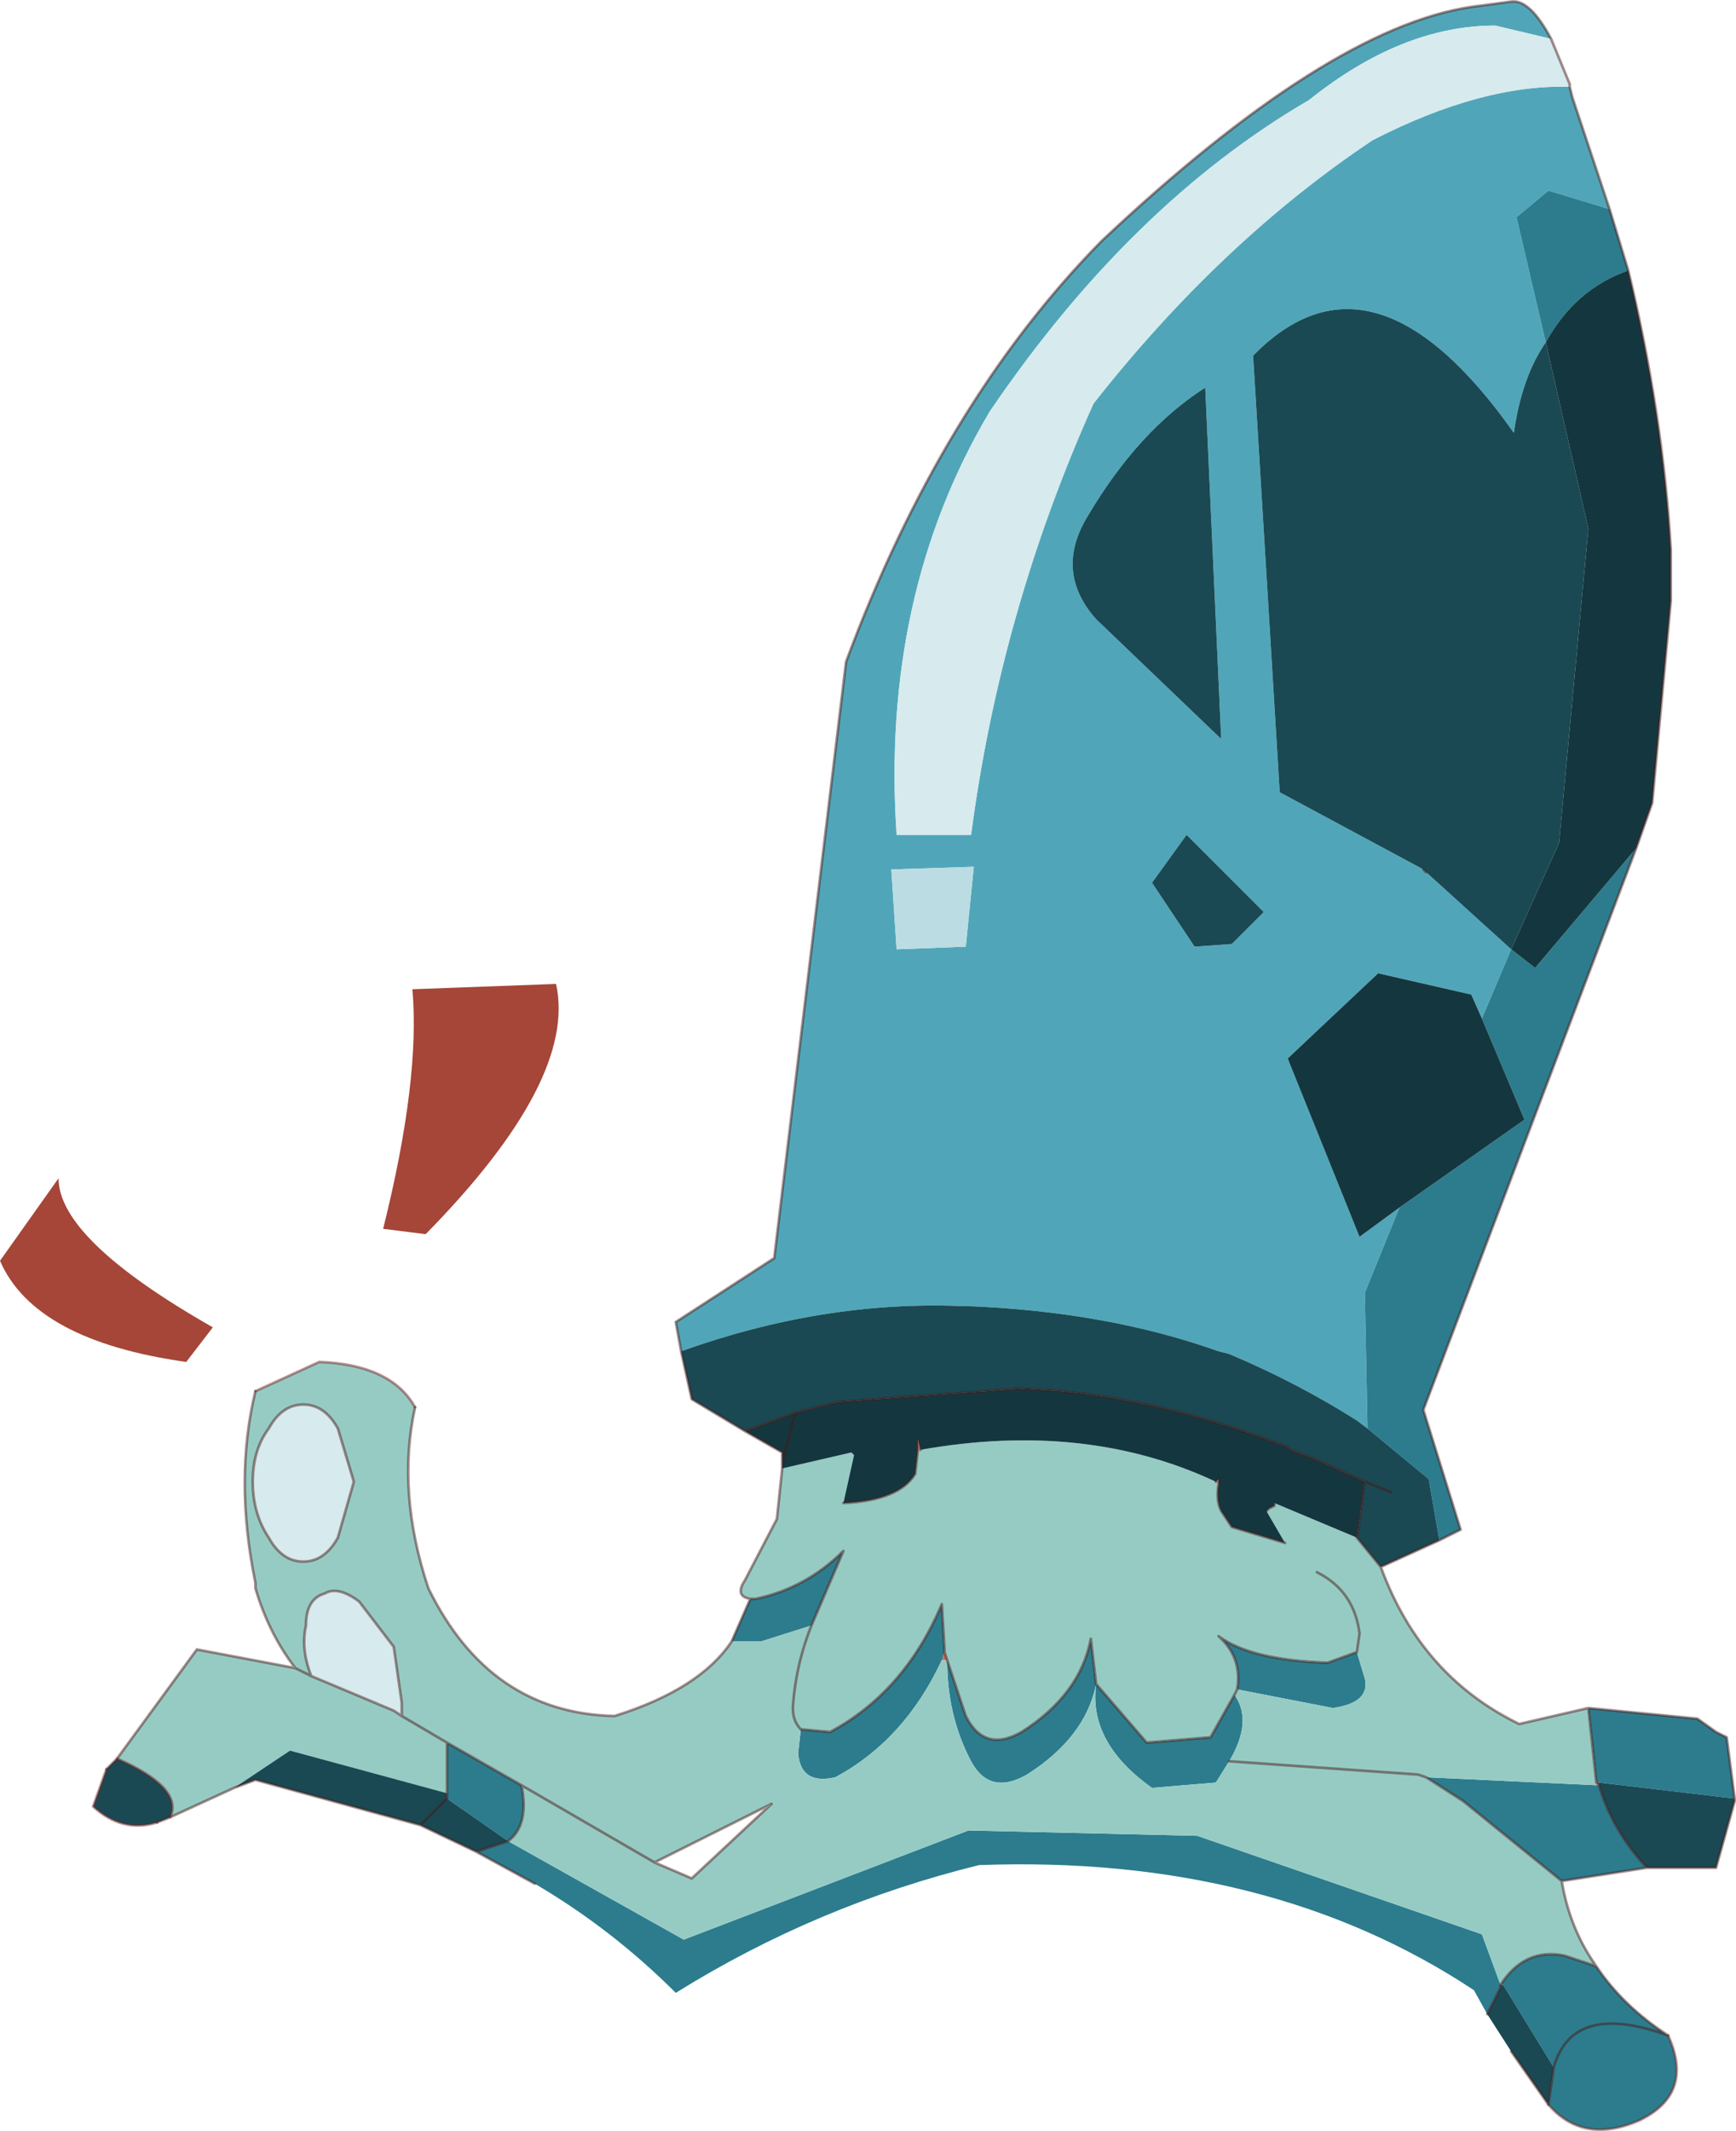 <svg viewBox="0 0 32.625 40.022" xmlns="http://www.w3.org/2000/svg" xmlns:xlink="http://www.w3.org/1999/xlink"><use transform="translate(0 .03)" width="32.6" height="39.95" xlink:href="#a"/><defs><g id="a"><path d="M29.5 1.55v.05-.05" fill="#edc2c0" fill-rule="evenodd"/><path d="M14.7 27.55v-.1.1" fill="#96382c" fill-rule="evenodd"/><path d="M30.05 33.45v.05l-.05-.05h.05m-1.8 3.8-.05.05v-.05h.05" fill="#702421" fill-rule="evenodd"/><path d="M17.25 27.2V27l.05.2h-.05m5.6.6.05-.05v.1l-.05-.05M30 33.5v-.05l.05.05H30m-1.8 3.75v.05-.05" fill="#e3a89f" fill-rule="evenodd"/><path d="m17.75 31 .05.15h-.1l.05-.15" fill="#cf6c5a" fill-rule="evenodd"/><path d="M22.9 27.8v.05-.05" fill="#b7ffff" fill-rule="evenodd"/><path d="m12.8 25.35-.1-.55 1.85-1.2 1.35-11.2q1.8-4.85 4.8-7.9 4.25-4 6.95-4.4l.75-.1q.35-.05.75.7L28.1.45q-1.75 0-3.5 1.4-3.35 1.95-6 5.85-2.05 3.45-1.75 7.95h1.4q.55-4.2 2.3-8.1 2.4-3.05 5.25-4.95 2.05-1.05 3.7-1l.05.2.7 2.1-1.15-.35-.6.5.55 2.35q-.45.65-.6 1.7-2.65-3.75-4.9-1.45l.5 8.2 2.7 1.45.05.05 1.6 1.45-.55 1.3-.2-.45-1.75-.4-1.7 1.6 1.35 3.35.75-.55-.65 1.6.05 2.55-.2-.15q-1.1-.7-2.4-1.25l-.2-.05q-2.1-.75-4.75-.85h-.1q-2.6-.1-5.25.85m9.85-18.1q-1.25.8-2.2 2.4-.65 1.05.15 1.95l2.35 2.25-.3-6.6m-.2 10.5.7-.05.6-.6-1.45-1.45-.65.9.8 1.2m-4.3 0 .15-1.5-1.55.05.1 1.5 1.3-.05" fill="#50a6b8" fill-rule="evenodd"/><path d="m30.75 15.9-4 10.55.7 2.25-.4.2-.2-1.15-1.15-.95-.05-2.55.65-1.6L28.65 21l-.8-1.9.55-1.3.45.35 1.9-2.25m-.9 16.15 2.05.2.35.25.2.1.15 1.15-2.55-.3H30l-.15-1.4m1.1 3-1.6.25-1.85-1.5-.7-.45 3.2.15h.05q.25.85.9 1.55M30 36.9q.5.75 1.35 1.3.5 1.1-.55 1.6-1.05.45-1.7-.3l.1-.7-.95-1.55h-.05v.05l-.25.5-.25-.45Q23.85 34.8 18.4 35q-3.05.75-5.7 2.4-1.2-1.2-2.65-2.05l-1.1-.6.6-.2 3.3 1.85 5.35-2.05 4.3.1 5.35 1.85.35.95q.45-.7 1.2-.55l.6.2m-16.25-6.1.35-.8h.1q.95-.2 1.65-.9l-.6 1.4-.95.3h-.55m16.5-26.9.35 1.15q-1 .35-1.55 1.35l-.55-2.35.6-.5 1.15.35m-15.2 28.55.55.05q1.4-.75 2.1-2.4l.05.85V31l-.05.15q-.7 1.5-2 2.2-.65.15-.7-.45l.05-.45m2.75-1.3.35 1.05q.35.7 1.05.3 1.1-.7 1.3-1.75l.1.85.95 1.1 1.2-.1.45-.8q.35.5-.1 1.25l-.25.4-1.2.1q-1.2-.85-1.05-1.95-.2 1-1.3 1.7-.7.4-1.05-.25-.45-.85-.45-1.9m5.45.55q.1-.6-.35-1 .6.45 2.05.5l.55-.2.15.5q.1.45-.6.55l-1.8-.35M9.8 33.5q.15.75-.25 1.05l-1.15-.8V32.7l1.4.8m21.55 4.7q-1.8-.65-2.15.6.35-1.25 2.15-.6" fill="#2c7c8d" fill-rule="evenodd"/><path d="m18.15 17.75-1.3.05-.1-1.5 1.55-.05-.15 1.5" fill="#bbdce3" fill-rule="evenodd"/><path d="m29.15.7.35.85v.05q-1.65-.05-3.7 1-2.85 1.9-5.25 4.95-1.75 3.9-2.3 8.1h-1.4q-.3-4.5 1.75-7.95 2.65-3.9 6-5.85 1.75-1.4 3.5-1.4l1.05.25M6.35 26.8l.3 1-.3 1.05q-.25.45-.65.45t-.65-.45q-.3-.45-.3-1.05t.3-1q.25-.45.65-.45t.65.45m-.5 4.65q-.2-.5-.1-.95 0-.5.35-.6.25-.15.65.15l.65.85.15 1.05v.25l-.15-.1-1.55-.65" fill="#d7eaee" fill-rule="evenodd"/><path d="M25.95 29.4q.75 2.05 2.6 2.95l1.3-.3.15 1.4v.05l-3.2-.15.7.45 1.85 1.5q.15.9.65 1.6l-.6-.2q-.75-.15-1.2.55l-.35-.95-5.35-1.85-4.3-.1-5.35 2.05-3.3-1.85q.4-.3.25-1.05l2.5 1.45-2.5-1.45-1.4-.8-.85-.5.85.5v.95l-2.95-.8-1.05.7-1.2.55q.25-.55-1-1.1l1.5-2.05 1.85.35q-.5-.65-.75-1.5v-.1q-.4-1.95 0-3.6l1.2-.55q1.35.05 1.8.85-.35 1.6.25 3.4 1.15 2.35 3.5 2.4 1.6-.5 2.2-1.4h.55l.95-.3.6-1.4q-.7.7-1.65.9h-.1q-.3-.05-.1-.35l.6-1.15.1-.95 1.3-.3.05.05-.2.9q1.05-.05 1.35-.55l.05-.45h.05q3.1-.55 5.55.6l.05.05q-.05.3.05.5l.2.3 1 .3-.35-.6.05-.05.1-.05v-.05l1.55.65.45.55m-10.9 3.05q-.15-.15-.15-.4.05-.8.35-1.55-.3.75-.35 1.55 0 .25.15.4l-.05.45q.05.6.7.45 1.3-.7 2-2.2h.1l-.05-.15v-.05l-.05-.85q-.7 1.65-2.1 2.4l-.55-.05m8.15-.65-.45.8-1.2.1-.95-1.1-.1-.85q-.2 1.05-1.3 1.75-.7.4-1.05-.3l-.35-1.05q0 1.05.45 1.9.35.65 1.05.25 1.1-.7 1.3-1.7-.15 1.1 1.05 1.95l1.2-.1.25-.4q.45-.75.1-1.25l.05-.1-.05.1m2.3-.8-.55.2q-1.45-.05-2.05-.5.45.4.35 1l1.8.35q.7-.1.6-.55l-.15-.5.05-.35q-.1-.8-.8-1.15.7.35.8 1.15l-.05.35m-13.2 3.95.7.3 1.5-1.4-2.2 1.1M7.55 32.2v-.25L7.4 30.9l-.65-.85q-.4-.3-.65-.15-.35.1-.35.6-.1.45.1.95l-.3-.15.3.15 1.55.65.15.1m-1.2-5.4q-.25-.45-.65-.45t-.65.45q-.3.4-.3 1t.3 1.05q.25.45.65.45t.65-.45l.3-1.05-.3-1m20.45 6.55-.15-.05-3.55-.25 3.55.25.15.05" fill="#96cbc4" fill-rule="evenodd"/><path d="m27.05 28.9-1.1.5-.45-.55.15-1.05-1-.45-.4-.15-.05-.05q-2.2-.85-4.25-1.05l-.75-.05-3.45.25-.8.2-.95.35-1-.6-.2-.9q2.65-.95 5.25-.85h.1q2.65.1 4.75.85l.2.05q1.3.55 2.4 1.25l.2.15 1.15.95.2 1.15m5.55 4.85v.05l-.35 1.25h-1.3q-.65-.7-.9-1.55v-.05l2.55.3m-3.5 5.75-.7-1-.45-.7.25-.5.05-.05.95 1.55-.1.7M8.95 34.75l-1.05-.5-3.1-.85-.4.15 1.05-.7 2.95.8v.1l1.15.8-.6.2M3.2 34.1l-.25.1q-.65.2-1.2-.3l.25-.7.2-.2q1.25.55 1 1.1M29.05 6.4l.8 3.5-.55 5.9-.9 2-1.6-1.45-.05-.05-2.7-1.45-.5-8.2q2.25-2.3 4.9 1.45.15-1.05.6-1.7m-6.4.85.3 6.6-2.35-2.25q-.8-.9-.15-1.95.95-1.6 2.2-2.4m-.2 10.5-.8-1.2.65-.9 1.45 1.45-.6.6-.7.05M7.9 34.25l.5-.5-.5.5M26.15 28l-.5-.2.5.2" fill="#1a4953" fill-rule="evenodd"/><path d="M30.6 5.05q.65 2.7.8 5.25v.95l-.35 3.8-.3.85-1.9 2.25-.45-.35.9-2 .55-5.9-.8-3.5q.55-1 1.55-1.35m-15.9 22.4v-.2l-.7-.4.95-.35.8-.2 3.45-.25.75.05q2.05.2 4.25 1.05l.05.05.4.15 1 .45-.15 1.05-1.55-.65v.05l-.1.05-.05.05.35.6-1-.3-.2-.3q-.1-.2-.05-.5v-.1l-.05.05q-2.45-1.15-5.55-.6l-.05-.2v.2l-.05.45q-.3.5-1.35.55l.2-.9-.05-.05-1.3.3v-.1l.25-.95-.25.95m13.15-8.35.8 1.9-2.35 1.65-.75.55-1.35-3.35 1.7-1.6 1.75.4.2.45" fill="#14373f" fill-rule="evenodd"/><path d="M7.2 23.05q.7-2.8.55-4.5l2.7-.1q.4 1.8-2.45 4.7l-.8-.1m-3.7 2.5q-2.85-.4-3.5-1.9l1.1-1.55q0 1.15 2.9 2.8l-.5.65" fill="#a54638" fill-rule="evenodd"/><path d="M30.6 5.05q.65 2.7.8 5.25v.95l-.35 3.8-.3.85-4 10.55.7 2.25-.4.2-1.1.5q.75 2.05 2.6 2.95l1.3-.3 2.05.2.35.25.2.1.15 1.15v.05l-.35 1.25h-1.3l-1.6.25q.15.9.65 1.6.5.75 1.35 1.3m-2.25 1.3-.7-1m-18.35-3.15-1.1-.6-1.05-.5-3.1-.85-.4.15-1.2.55-.25.1m-.95-1 .2-.2 1.5-2.05 1.85.35q-.5-.65-.75-1.5v-.1q-.4-1.95 0-3.6m3 .3q-.35 1.6.25 3.4 1.15 2.35 3.5 2.4 1.6-.5 2.2-1.4l.35-.8q-.3-.05-.1-.35l.6-1.15.1-.95v-.3l-.7-.4-1-.6-.2-.9-.1-.55 1.85-1.2 1.35-11.2q1.8-4.85 4.8-7.9 4.25-4 6.95-4.4l.75-.1q.35-.05.75.7l.35.85v.05l.05.2.7 2.1.35 1.15M26.75 16.3l.05.05m-1.3 12.5.15-1.05-1-.45-.4-.15-.05-.05q-2.2-.85-4.25-1.05l-.75-.05-3.45.25-.8.2-.25.95v.1m1.15.65q1.05-.05 1.35-.55l.05-.45V27l.05.2m5.55.6.05-.05v.05m0 .05q-.05.3.05.5l.2.3 1 .3m-.35-.6.05-.05.1-.05v-.05m1.55.65.45.55M14.1 30h.1q.95-.2 1.65-.9l-.6 1.4q-.3.75-.35 1.55 0 .25.15.4l.55.05q1.4-.75 2.1-2.4l.05.85V31l.4 1.2q.35.7 1.05.3 1.1-.7 1.3-1.75l.1.85.95 1.1 1.2-.1.45-.8.05-.1q.1-.6-.35-1 .6.45 2.05.5l.55-.2.05-.35q-.1-.8-.8-1.15M14 26.85l.95-.35m-2.65 8.45 2.2-1.1-1.5 1.4-.7-.3-2.5-1.45q.15.75-.25 1.05l-.6.2m19.25 2.5q.45-.7 1.2-.55l.6.2M6.35 26.8l.3 1-.3 1.05q-.25.45-.65.45t-.65-.45q-.3-.45-.3-1.05t.3-1q.25-.45.65-.45t.65.45m-.5 4.65q-.2-.5-.1-.95 0-.5.35-.6.25-.15.65.15l.65.85.15 1.05v.25l.85.5 1.4.8m-1.4.15v.1l-.5.5m.5-.6v-.95m-2.55-1.25-.3-.15m2 .9-.15-.1-1.55-.65m19.8-3.65.5.2m-3.25-.15v-.05m.2 5.25 3.55.25.15.05m3.2.1-.15-1.4m.2 1.45q.25.85.9 1.55m-.9-1.55-.05-.05m-.65 1.85-1.85-1.5-.7-.45m1.4 3.9v.05l-.25.5m1.15 1.7.1-.7q.35-1.25 2.15-.6" fill="none" stroke="#481715" stroke-linecap="round" stroke-linejoin="round" stroke-opacity=".482" stroke-width=".05"/><path d="M31.35 38.2q.5 1.1-.55 1.6-1.05.45-1.7-.3M2.95 34.2q-.65.2-1.2-.3l.25-.7m2.8-7.1 1.2-.55q1.35.05 1.8.85M2.2 33q1.25.55 1 1.1" fill="none" stroke="#702421" stroke-linecap="round" stroke-linejoin="round" stroke-opacity=".49" stroke-width=".05"/></g></defs></svg>
